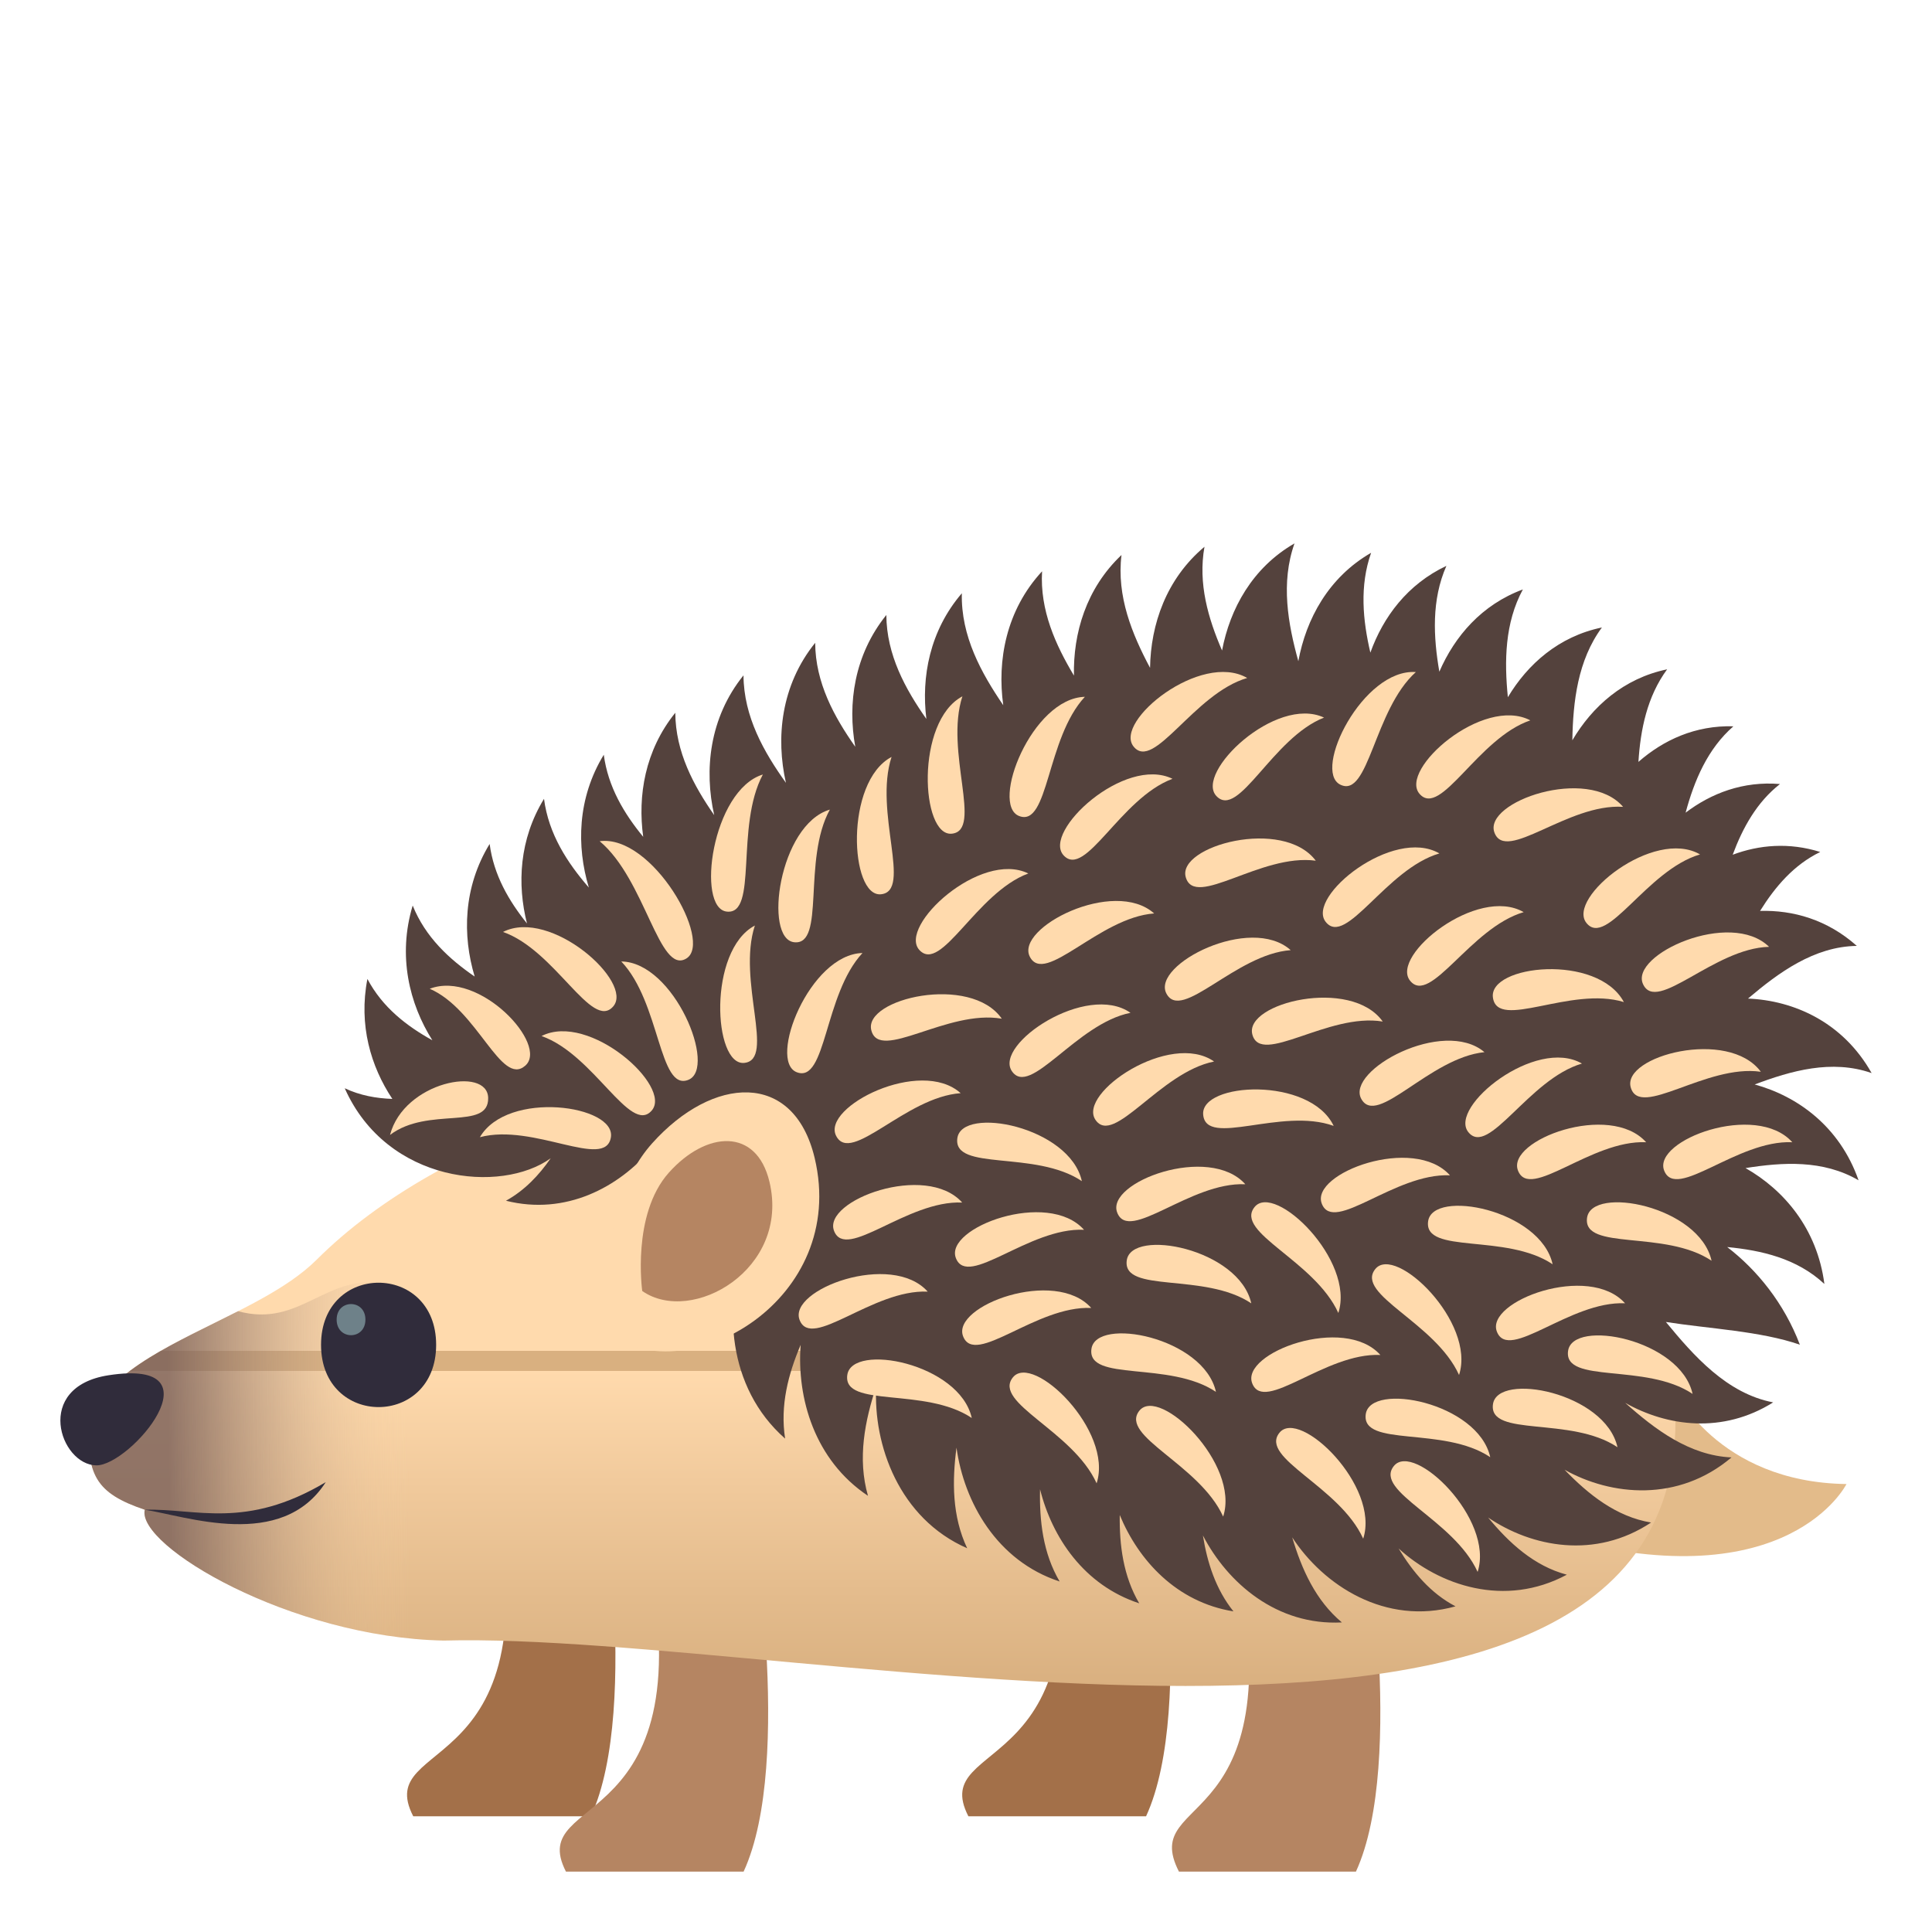 <?xml version="1.0" encoding="utf-8"?>
<!-- Generator: Adobe Illustrator 15.0.0, SVG Export Plug-In . SVG Version: 6.00 Build 0)  -->
<!DOCTYPE svg PUBLIC "-//W3C//DTD SVG 1.1//EN" "http://www.w3.org/Graphics/SVG/1.1/DTD/svg11.dtd">
<svg version="1.1" id="Layer_1" xmlns:x="http://ns.adobe.com/Extensibility/1.0/" xmlns:i="http://ns.adobe.com/AdobeIllustrator/10.0/" xmlns:graph="http://ns.adobe.com/Graphs/1.0/"
	 xmlns="http://www.w3.org/2000/svg" xmlns:xlink="http://www.w3.org/1999/xlink" xmlns:a="http://ns.adobe.com/AdobeSVGViewerExtensions/3.0/"
	 x="0px" y="0px" width="64px" height="64px" viewBox="0 0 64 64" enable-background="new 0 0 64 64" xml:space="preserve">
<path fill="#E3BB8A" d="M55.45,46.009c0,0,1.418,3.091,5.717,3.152c0,0-1.903,3.835-9.474,1.784L55.45,46.009z"/>
<path fill="#A37049" d="M34.679,49.094c2.214,10.033-3.989,8.37-2.6,11.073h5.886c1.685-3.659,0.225-12.068,0.225-12.068
	S34.352,47.611,34.679,49.094z"/>
<path fill="#A37049" d="M16.29,49.094c2.213,10.033-3.99,8.37-2.601,11.073h5.886C21.26,56.508,19.8,48.099,19.8,48.099
	S15.962,47.611,16.29,49.094z"/>
<path fill="#B58562" d="M21.349,50.93c2.214,10.032-3.99,8.367-2.601,11.07h5.885c1.687-3.656,0.226-12.066,0.226-12.066
	S21.021,49.447,21.349,50.93z"/>
<path fill="#B58562" d="M40.847,50.93c2.205,10.032-3.177,8.367-1.793,11.07h5.863c1.678-3.656,0.224-12.066,0.224-12.066
	S40.521,49.447,40.847,50.93z"/>
<linearGradient id="SVGID_1_" gradientUnits="userSpaceOnUse" x1="29.221" y1="55.85" x2="29.221" y2="35.089">
	<stop  offset="0" style="stop-color:#D9B080"/>
	<stop  offset="0.314" style="stop-color:#F0C99B"/>
	<stop  offset="0.503" style="stop-color:#FFDAAD"/>
	<a:midPointStop  offset="0" style="stop-color:#D9B080"/>
	<a:midPointStop  offset="0.535" style="stop-color:#D9B080"/>
	<a:midPointStop  offset="0.503" style="stop-color:#FFDAAD"/>
</linearGradient>
<path fill="url(#SVGID_1_)" d="M55.45,46.009c1.476,15.435-28.806,8.015-40.754,8.337c-5.069-0.102-10.181-3.143-9.9-4.334
	c-1.614-0.547-1.976-1.145-1.825-3.058c1.063-2.403,5.529-3.238,7.523-5.229C18.682,33.552,42.29,30.798,55.45,46.009z"/>
<linearGradient id="SVGID_2_" gradientUnits="userSpaceOnUse" x1="3.061" y1="48.507" x2="14.372" y2="48.397">
	<stop  offset="0.224" style="stop-color:#785E58;stop-opacity:0.8"/>
	<stop  offset="0.331" style="stop-color:#856A60;stop-opacity:0.679"/>
	<stop  offset="0.528" style="stop-color:#A88A76;stop-opacity:0.454"/>
	<stop  offset="0.794" style="stop-color:#E0BE9A;stop-opacity:0.151"/>
	<stop  offset="0.927" style="stop-color:#FFDAAD;stop-opacity:0"/>
	<a:midPointStop  offset="0.224" style="stop-color:#785E58;stop-opacity:0.8"/>
	<a:midPointStop  offset="0.569" style="stop-color:#785E58;stop-opacity:0.8"/>
	<a:midPointStop  offset="0.927" style="stop-color:#FFDAAD;stop-opacity:0"/>
</linearGradient>
<path fill="url(#SVGID_2_)" d="M14.696,54.346c-5.069-0.102-10.181-3.143-9.9-4.334c-1.614-0.547-1.976-1.145-1.825-3.058
	c0.708-1.601,2.925-2.505,4.915-3.519c2.096,0.57,2.905-1.311,4.997-0.914C10.013,50.188,27.705,52.229,14.696,54.346z"/>
<path fill="#302C3B" d="M3.192,48.542c-1.205-0.013-2.093-2.601,0.404-2.985C7.366,44.975,4.312,48.555,3.192,48.542z"/>
<path fill="#302C3B" d="M14.448,44.549c0,2.75-3.813,2.75-3.813,0C10.635,41.806,14.448,41.806,14.448,44.549z"/>
<path fill="#6E8189" d="M12.105,43.714c0,0.688-0.953,0.688-0.953,0C11.152,43.027,12.105,43.027,12.105,43.714z"/>
<path fill="#302C3B" d="M4.796,50.012c1.703-0.05,3.336,0.669,5.995-0.914C9.326,51.381,6.157,50.217,4.796,50.012z"/>
<path fill="#54423D" d="M61.567,39.098c-0.623-1.781-2.021-2.785-3.441-3.174c1.2-0.451,2.55-0.84,3.874-0.377
	c-0.953-1.692-2.581-2.405-4.095-2.468c1.009-0.856,2.186-1.724,3.604-1.745c-0.978-0.873-2.115-1.19-3.204-1.159
	c0.499-0.801,1.12-1.53,1.993-1.952c-1.033-0.324-2.024-0.237-2.9,0.091c0.331-0.892,0.798-1.74,1.566-2.342
	c-1.218-0.102-2.276,0.304-3.126,0.949c0.286-1.062,0.727-2.115,1.583-2.861c-1.259-0.037-2.319,0.454-3.146,1.179
	c0.068-1.074,0.288-2.166,0.951-3.067c-1.443,0.3-2.482,1.235-3.14,2.351c0.022-1.278,0.176-2.647,0.979-3.737
	c-1.427,0.296-2.458,1.212-3.115,2.31c-0.119-1.191-0.105-2.457,0.497-3.57c-1.362,0.503-2.259,1.552-2.767,2.725
	c-0.198-1.149-0.264-2.375,0.234-3.506c-1.287,0.606-2.095,1.692-2.519,2.874c-0.25-1.069-0.362-2.209,0.025-3.307
	c-1.412,0.813-2.155,2.196-2.411,3.591c-0.342-1.234-0.589-2.599-0.127-3.902c-1.397,0.805-2.138,2.167-2.4,3.548
	c-0.457-1.056-0.801-2.218-0.582-3.437c-1.271,1.066-1.781,2.58-1.803,4.011c-0.592-1.11-1.113-2.368-0.946-3.738
	c-1.175,1.112-1.605,2.6-1.575,3.995c-0.608-1.016-1.132-2.164-1.056-3.455c-1.193,1.291-1.493,2.957-1.286,4.436
	c-0.723-1.061-1.406-2.285-1.372-3.708c-1.065,1.241-1.347,2.774-1.175,4.163c-0.693-0.987-1.318-2.118-1.326-3.444
	c-1.068,1.326-1.287,2.942-1.029,4.366c-0.695-0.987-1.321-2.119-1.328-3.444c-1.139,1.412-1.307,3.15-0.969,4.638
	c-0.725-1.014-1.397-2.184-1.406-3.56c-1.136,1.408-1.307,3.144-0.97,4.63c-0.679-0.975-1.282-2.089-1.289-3.391
	c-1.006,1.247-1.25,2.75-1.063,4.11c-0.631-0.768-1.164-1.65-1.306-2.719c-0.878,1.439-0.905,3.039-0.495,4.399
	c-0.709-0.817-1.333-1.768-1.485-2.939c-0.823,1.346-0.893,2.83-0.564,4.129c-0.601-0.748-1.102-1.604-1.237-2.634
	c-0.878,1.436-0.904,3.034-0.496,4.392c-0.846-0.58-1.634-1.308-2.053-2.352c-0.503,1.668-0.112,3.254,0.651,4.463
	c-0.853-0.473-1.652-1.089-2.151-2.031c-0.297,1.525,0.113,2.902,0.826,3.974c-0.532-0.019-1.064-0.112-1.577-0.353
	c1.4,3.149,5.177,3.5,6.822,2.32c-0.39,0.564-0.864,1.064-1.481,1.406c1.984,0.498,3.737-0.447,4.825-1.733
	c0.214,1.935,1.162,3.379,2.79,3.379c0.123,0,0.214-0.027,0.322-0.038c-0.727,1.828-0.633,4.564,1.31,6.272
	c-0.172-1.102,0.108-2.147,0.515-3.106c-0.132,1.76,0.457,3.817,2.23,5.001c-0.357-1.241-0.1-2.49,0.274-3.633
	c-0.11,1.944,0.759,4.384,3.012,5.37c-0.503-1.063-0.499-2.227-0.354-3.333c0.249,1.799,1.331,3.752,3.417,4.434
	c-0.553-0.94-0.672-2.01-0.649-3.054c0.399,1.595,1.455,3.176,3.285,3.777c-0.529-0.902-0.658-1.923-0.645-2.926
	c0.621,1.505,1.883,2.889,3.767,3.193c-0.588-0.733-0.869-1.617-1.012-2.515c0.82,1.579,2.45,2.992,4.604,2.881
	c-0.87-0.726-1.334-1.765-1.646-2.819c1.033,1.592,3.088,2.934,5.41,2.286c-0.826-0.432-1.416-1.139-1.886-1.918
	c1.343,1.23,3.519,1.972,5.573,0.87c-1.086-0.289-1.914-1.053-2.607-1.894c1.443,0.981,3.545,1.394,5.398,0.166
	c-1.161-0.194-2.079-0.934-2.866-1.749c1.549,0.869,3.767,1.083,5.53-0.408c-1.396-0.063-2.541-0.933-3.52-1.807
	c1.387,0.783,3.229,1.033,4.9-0.016c-1.541-0.297-2.637-1.552-3.553-2.664c1.416,0.223,3.137,0.301,4.438,0.753
	c-0.524-1.379-1.423-2.48-2.407-3.235c1.128,0.109,2.305,0.371,3.219,1.223c-0.238-1.834-1.344-3.119-2.612-3.839
	C59.049,38.5,60.388,38.412,61.567,39.098z"/>
<path fill="#FFDAAD" d="M20.173,44.211c0,0-0.574-4.097,1.431-6.338c2.005-2.238,4.689-2.419,5.383,0.488
	C28.103,43.058,22.831,46.066,20.173,44.211z"/>
<path fill="#B58562" d="M21.275,42.766c0,0-0.358-2.537,0.883-3.922c1.24-1.386,2.901-1.496,3.331,0.303
	C26.181,42.049,22.919,43.912,21.275,42.766z"/>
<path fill="#FFDAAD" d="M36.149,43.328c-1.199-1.344-4.629-0.07-4.246,0.936C32.294,45.288,34.321,43.244,36.149,43.328z"/>
<path fill="#FFDAAD" d="M41.253,39.23c-1.198-1.344-4.629-0.07-4.245,0.936C37.397,41.191,39.426,39.146,41.253,39.23z"/>
<path fill="#FFDAAD" d="M31.823,36.213c-1.331-1.199-4.61,0.457-4.126,1.412C28.19,38.6,29.997,36.338,31.823,36.213z"/>
<path fill="#FFDAAD" d="M40.218,35.164c-1.457-1.021-4.522,1.041-3.932,1.928C36.888,37.996,38.42,35.521,40.218,35.164z"/>
<path fill="#FFDAAD" d="M37.449,33.551c-1.458-1.021-4.522,1.039-3.932,1.928C34.118,36.383,35.651,33.906,37.449,33.551z"/>
<path fill="#FFDAAD" d="M33.186,33.746c-1.034-1.488-4.587-0.666-4.323,0.381C29.129,35.194,31.381,33.428,33.186,33.746z"/>
<path fill="#FFDAAD" d="M28.571,31.57c-1.751,0.041-3.145,3.576-2.177,3.949C27.379,35.898,27.29,32.945,28.571,31.57z"/>
<path fill="#FFDAAD" d="M27.49,26.819c-1.688,0.497-2.205,4.285-1.18,4.394C27.354,31.324,26.572,28.486,27.49,26.819z"/>
<path fill="#FFDAAD" d="M25.271,25.656c-1.689,0.52-2.22,4.433-1.194,4.542C25.119,30.31,24.347,27.381,25.271,25.656z"/>
<path fill="#FFDAAD" d="M19.865,27.866c1.743-0.233,3.765,3.331,2.874,3.884C21.832,32.313,21.384,29.135,19.865,27.866z"/>
<path fill="#FFDAAD" d="M20.581,31.85c1.752,0.02,3.186,3.536,2.222,3.921C21.823,36.163,21.878,33.209,20.581,31.85z"/>
<path fill="#FFDAAD" d="M17.939,34.32c1.578-0.804,4.349,1.674,3.648,2.471C20.877,37.602,19.677,34.93,17.939,34.32z"/>
<path fill="#FFDAAD" d="M16.663,30.872c1.578-0.804,4.35,1.675,3.648,2.47C19.602,34.152,18.4,31.482,16.663,30.872z"/>
<path fill="#FFDAAD" d="M15.897,37.671c0.917-1.573,4.521-1.06,4.339,0.008C20.053,38.765,17.673,37.197,15.897,37.671z"/>
<path fill="#FFDAAD" d="M12.92,37.596c0.462-1.768,3.235-2.297,3.251-1.223C16.19,37.467,14.183,36.639,12.92,37.596z"/>
<path fill="#FFDAAD" d="M14.235,32.754c1.643-0.629,3.958,1.863,3.163,2.55C16.594,36.003,15.824,33.443,14.235,32.754z"/>
<path fill="#FFDAAD" d="M35.938,23.083c-1.752,0.042-3.146,3.577-2.177,3.949C34.744,27.412,34.656,24.458,35.938,23.083z"/>
<path fill="#FFDAAD" d="M25.006,30.659c-1.564,0.83-1.378,4.652-0.352,4.551C25.698,35.107,24.41,32.48,25.006,30.659z"/>
<path fill="#FFDAAD" d="M31.881,23.067c-1.564,0.83-1.378,4.652-0.352,4.55C32.573,27.515,31.285,24.889,31.881,23.067z"/>
<path fill="#FFDAAD" d="M29.534,25.074c-1.563,0.83-1.378,4.652-0.351,4.55C30.228,29.522,28.939,26.896,29.534,25.074z"/>
<path fill="#FFDAAD" d="M45.726,44.885c-1.199-1.344-4.629-0.07-4.246,0.936C41.87,46.845,43.897,44.801,45.726,44.885z"/>
<path fill="#FFDAAD" d="M53.831,43.173c-1.199-1.344-4.629-0.069-4.246,0.936C49.976,45.133,52.003,43.09,53.831,43.173z"/>
<path fill="#FFDAAD" d="M48.031,38.934c-1.199-1.344-4.63-0.07-4.246,0.936C44.175,40.894,46.203,38.85,48.031,38.934z"/>
<path fill="#FFDAAD" d="M44.18,37.297c-0.787-1.646-4.42-1.449-4.323-0.371C39.954,38.025,42.449,36.67,44.18,37.297z"/>
<path fill="#FFDAAD" d="M49.175,34.854c-1.364-1.156-4.594,0.604-4.082,1.546C45.614,37.357,47.353,35.038,49.175,34.854z"/>
<path fill="#FFDAAD" d="M45.805,33.84c-1.048-1.479-4.593-0.619-4.32,0.426C41.763,35.33,43.996,33.539,45.805,33.84z"/>
<path fill="#FFDAAD" d="M43.587,28.512c-1.086-1.447-4.607-0.488-4.307,0.548C39.585,30.117,41.772,28.263,43.587,28.512z"/>
<path fill="#FFDAAD" d="M42.756,31.475c-1.335-1.194-4.607,0.479-4.12,1.432C39.134,33.879,40.93,31.607,42.756,31.475z"/>
<path fill="#FFDAAD" d="M38.841,25.799c-1.589-0.778-4.32,1.75-3.61,2.533C35.956,29.129,37.113,26.438,38.841,25.799z"/>
<path fill="#FFDAAD" d="M34.064,28.935c-1.589-0.778-4.321,1.75-3.61,2.533C31.18,32.266,32.337,29.573,34.064,28.935z"/>
<path fill="#FFDAAD" d="M38.233,30.259c-1.335-1.193-4.607,0.478-4.119,1.433C34.611,32.663,36.407,30.392,38.233,30.259z"/>
<path fill="#FFDAAD" d="M54.53,37.838c-1.199-1.345-4.629-0.071-4.246,0.935C50.675,39.797,52.702,37.754,54.53,37.838z"/>
<path fill="#FFDAAD" d="M52.404,35.232c-1.535-0.889-4.425,1.436-3.766,2.268C49.31,38.349,50.64,35.746,52.404,35.232z"/>
<path fill="#FFDAAD" d="M47.682,28.271c-1.535-0.889-4.424,1.436-3.766,2.268C44.587,31.387,45.917,28.784,47.682,28.271z"/>
<path fill="#FFDAAD" d="M43.861,23.771c-1.602-0.748-4.29,1.829-3.566,2.599C41.033,27.155,42.146,24.442,43.861,23.771z"/>
<path fill="#FFDAAD" d="M41.315,22.459c-1.535-0.89-4.425,1.435-3.766,2.268C38.221,25.575,39.551,22.972,41.315,22.459z"/>
<path fill="#FFDAAD" d="M50.694,23.863c-1.568-0.821-4.362,1.63-3.671,2.433C47.728,27.113,48.952,24.454,50.694,23.863z"/>
<path fill="#FFDAAD" d="M56.316,28.304c-1.535-0.89-4.424,1.436-3.765,2.268C53.223,31.42,54.553,28.817,56.316,28.304z"/>
<path fill="#FFDAAD" d="M46.902,22.263c-1.749-0.124-3.435,3.267-2.504,3.729C45.348,26.462,45.509,23.511,46.902,22.263z"/>
<path fill="#FFDAAD" d="M50.474,30.216c-1.535-0.889-4.425,1.436-3.766,2.268C47.379,33.332,48.709,30.73,50.474,30.216z"/>
<path fill="#FFDAAD" d="M53.767,26.728c-1.175-1.369-4.627-0.167-4.264,0.846C49.874,28.606,51.938,26.605,53.767,26.728z"/>
<path fill="#FFDAAD" d="M58.33,35.504c-1.073-1.455-4.603-0.523-4.31,0.516C54.317,37.078,56.518,35.242,58.33,35.504z"/>
<path fill="#FFDAAD" d="M58.603,31.365c-1.281-1.256-4.622,0.258-4.176,1.234C54.882,33.594,56.774,31.41,58.603,31.365z"/>
<path fill="#FFDAAD" d="M59.372,37.838c-1.199-1.345-4.629-0.071-4.246,0.935C55.517,39.797,57.544,37.754,59.372,37.838z"/>
<path fill="#FFDAAD" d="M36.327,49.137c0.565-1.745-2.111-4.336-2.774-3.509C32.874,46.471,35.541,47.398,36.327,49.137z"/>
<path fill="#FFDAAD" d="M40.519,50.239c0.565-1.744-2.111-4.335-2.775-3.509C37.065,47.574,39.731,48.502,40.519,50.239z"/>
<path fill="#FFDAAD" d="M44.334,43.494c0.565-1.744-2.112-4.336-2.775-3.509C40.881,40.828,43.547,41.756,44.334,43.494z"/>
<path fill="#FFDAAD" d="M45.158,50.971c0.565-1.745-2.111-4.336-2.775-3.509C41.705,48.305,44.372,49.232,45.158,50.971z"/>
<path fill="#FFDAAD" d="M48.333,45.548c0.565-1.745-2.111-4.336-2.775-3.509C44.88,42.883,47.547,43.809,48.333,45.548z"/>
<path fill="#FFDAAD" d="M48.948,52.072c0.565-1.744-2.111-4.336-2.775-3.508C45.495,49.408,48.162,50.334,48.948,52.072z"/>
<path fill="#FFDAAD" d="M30.732,42.787c-1.198-1.344-4.629-0.07-4.245,0.936C26.877,44.747,28.905,42.703,30.732,42.787z"/>
<path fill="#FFDAAD" d="M35.909,40.738c-1.198-1.345-4.629-0.07-4.245,0.935C32.054,42.697,34.082,40.654,35.909,40.738z"/>
<path fill="#FFDAAD" d="M31.874,39.836c-1.199-1.344-4.629-0.07-4.246,0.936C28.018,41.796,30.046,39.752,31.874,39.836z"/>
<path fill="#FFDAAD" d="M32.191,46.973c-0.402-1.813-3.98-2.506-4.124-1.421C27.92,46.658,30.646,45.934,32.191,46.973z"/>
<path fill="#FFDAAD" d="M40.28,46.108c-0.403-1.813-3.981-2.506-4.125-1.421C36.008,45.793,38.734,45.069,40.28,46.108z"/>
<path fill="#FFDAAD" d="M41.45,43.175c-0.402-1.812-3.981-2.505-4.125-1.421C37.178,42.859,39.904,42.136,41.45,43.175z"/>
<path fill="#FFDAAD" d="M53.581,47.941c-0.402-1.813-3.981-2.506-4.125-1.421C49.309,47.627,52.035,46.902,53.581,47.941z"/>
<path fill="#FFDAAD" d="M51.433,41.881c-0.402-1.813-3.981-2.506-4.125-1.422C47.16,41.565,49.887,40.842,51.433,41.881z"/>
<path fill="#FFDAAD" d="M35.838,39.127c-0.403-1.812-3.981-2.505-4.125-1.421C31.565,38.813,34.292,38.088,35.838,39.127z"/>
<path fill="#FFDAAD" d="M56.698,41.764c-0.402-1.811-3.981-2.504-4.125-1.42C52.426,41.449,55.152,40.727,56.698,41.764z"/>
<path fill="#FFDAAD" d="M53.793,33.195c-0.869-1.621-4.489-1.232-4.338-0.15C49.607,34.15,52.032,32.652,53.793,33.195z"/>
<path fill="#FFDAAD" d="M56.069,46.175c-0.402-1.813-3.981-2.505-4.125-1.421C51.797,45.859,54.523,45.136,56.069,46.175z"/>
<path fill="#FFDAAD" d="M49.366,48.271c-0.402-1.813-3.98-2.506-4.124-1.421C45.095,47.957,47.821,47.232,49.366,48.271z"/>
</svg>
